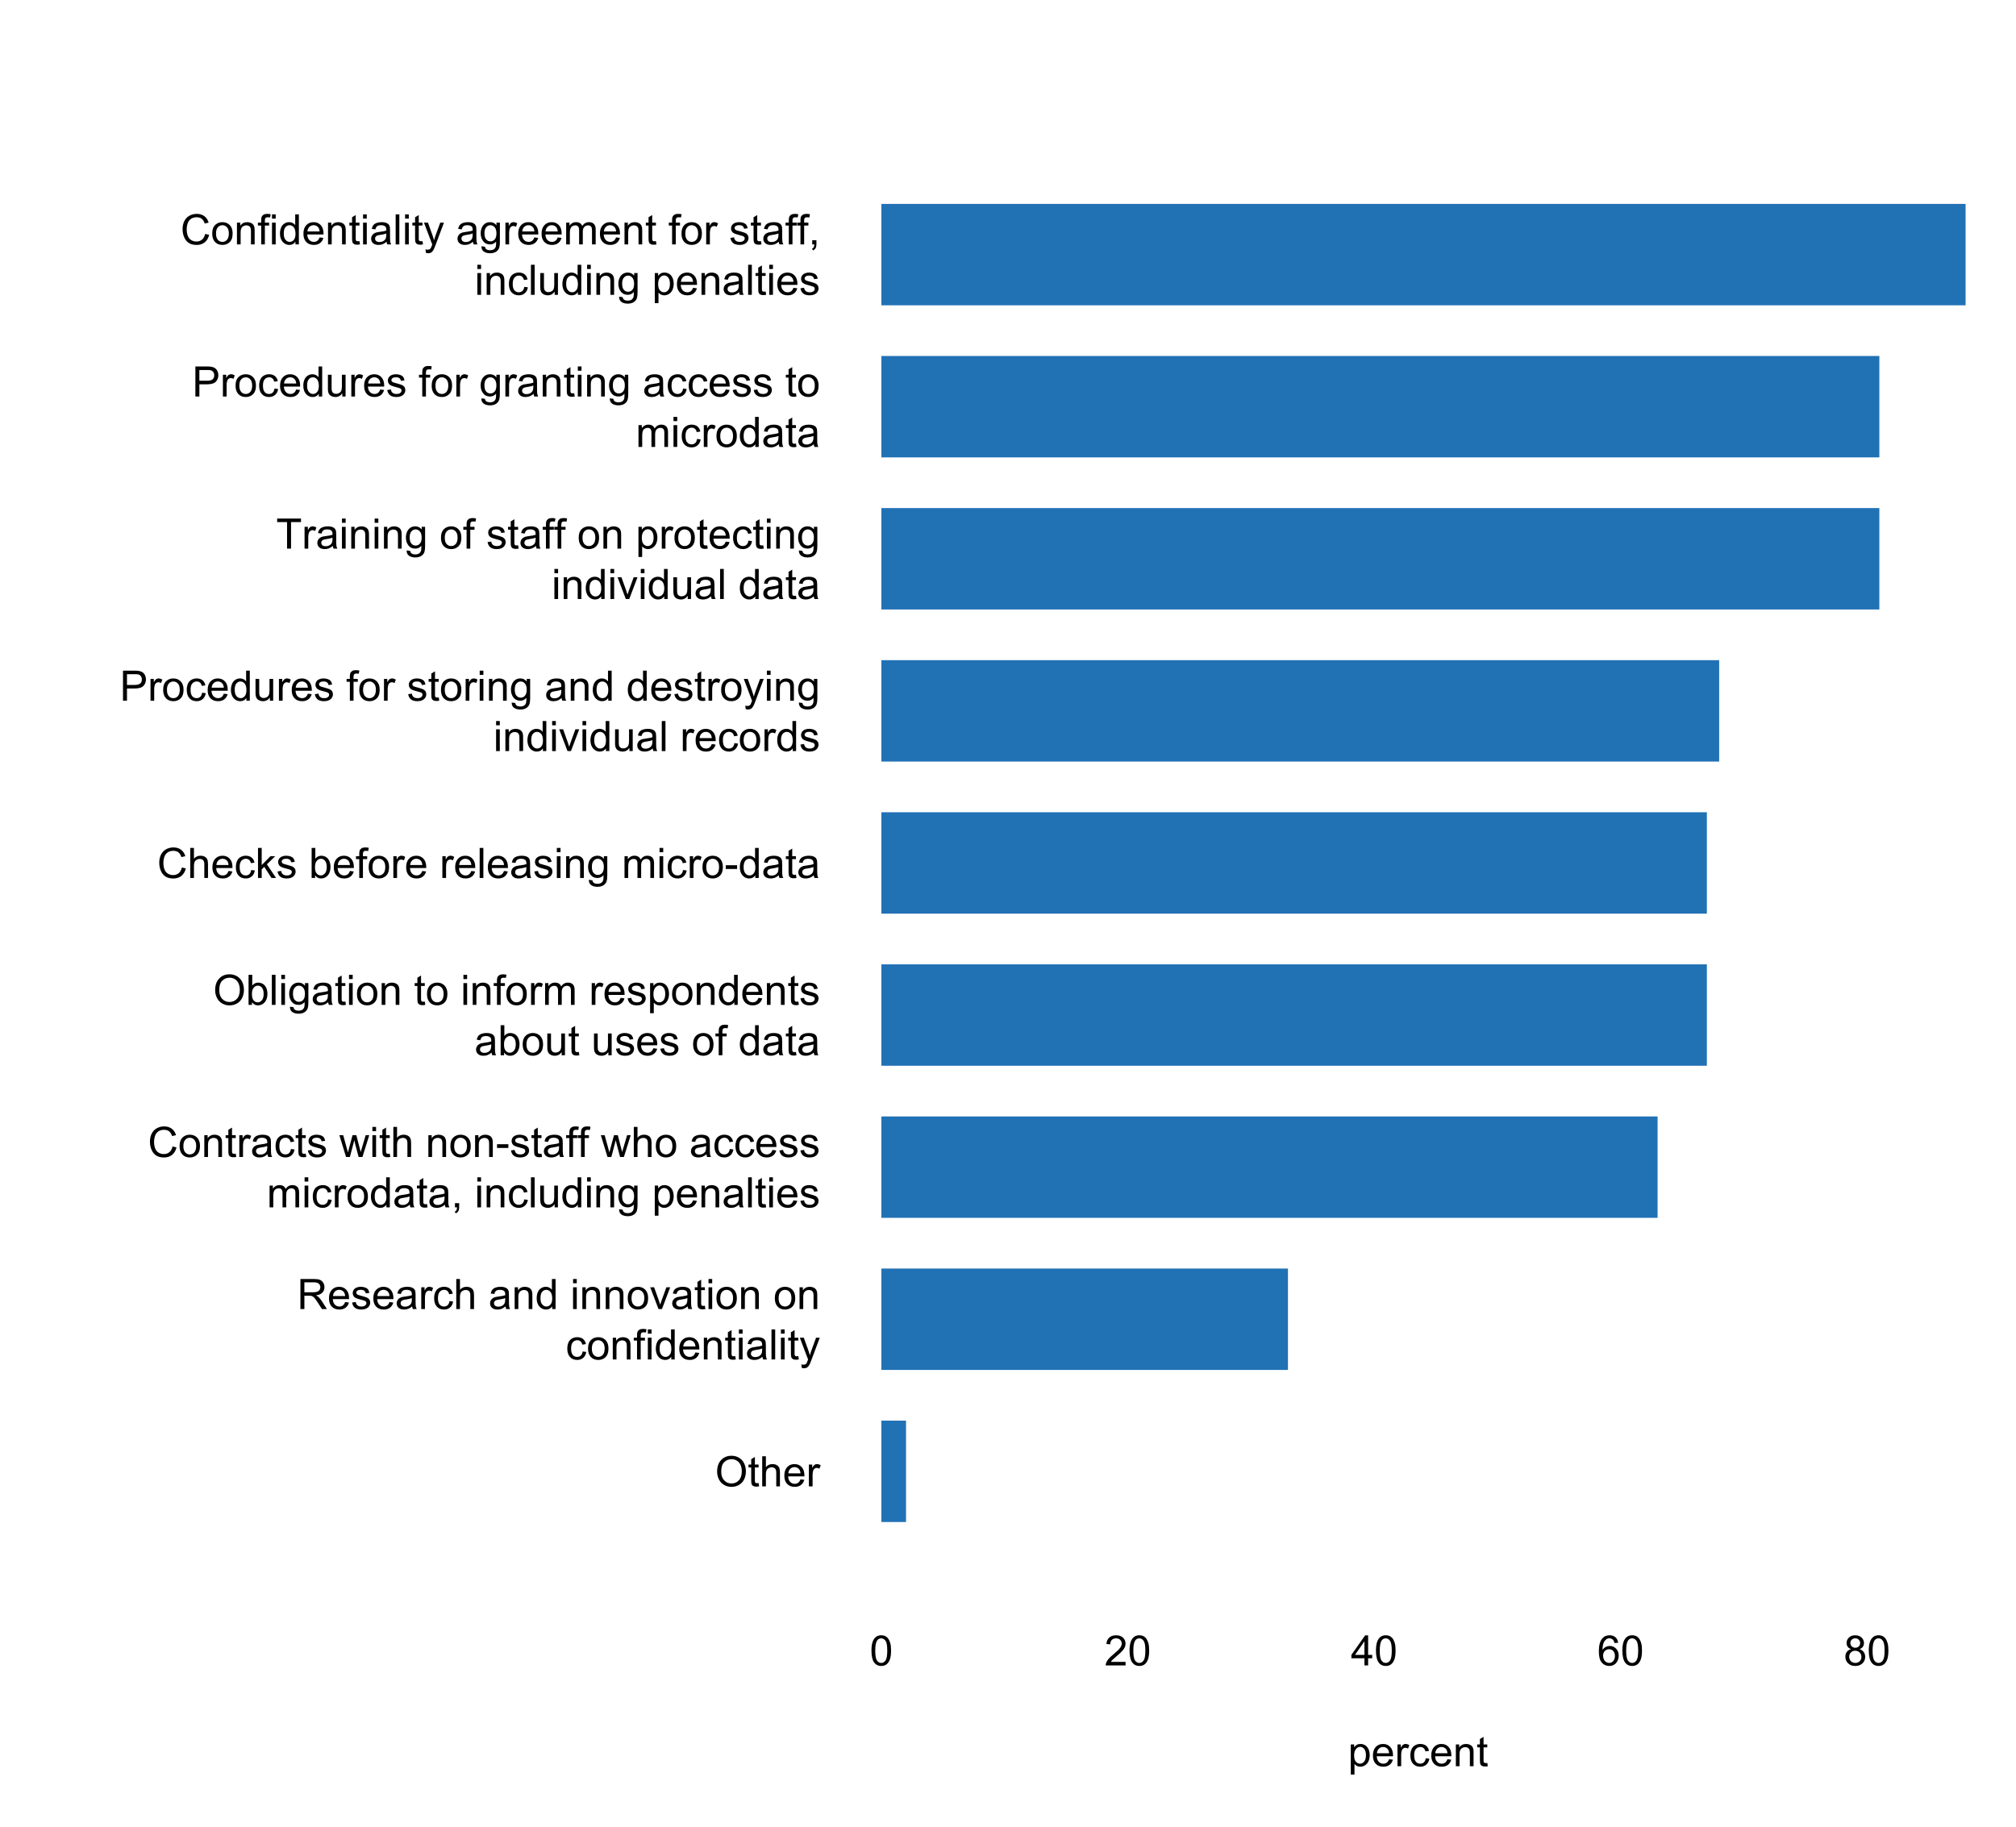 <?xml version="1.0" encoding="UTF-8"?>
<svg xmlns="http://www.w3.org/2000/svg" xmlns:xlink="http://www.w3.org/1999/xlink" width="576pt" height="522pt" viewBox="0 0 576 522" version="1.1">
<defs>
<g>
<symbol overflow="visible" id="glyph0-0">
<path style="stroke:none;" d="M 1.5 0 L 1.5 -7.5 L 7.5 -7.5 L 7.5 0 Z M 1.688 -0.188 L 7.312 -0.188 L 7.312 -7.312 L 1.688 -7.312 Z M 1.688 -0.188 "/>
</symbol>
<symbol overflow="visible" id="glyph0-1">
<path style="stroke:none;" d="M 0.578 -4.184 C 0.574 -5.605 0.957 -6.719 1.727 -7.531 C 2.488 -8.336 3.477 -8.742 4.695 -8.742 C 5.484 -8.742 6.199 -8.551 6.836 -8.172 C 7.473 -7.793 7.957 -7.266 8.293 -6.586 C 8.625 -5.906 8.793 -5.137 8.797 -4.281 C 8.793 -3.41 8.617 -2.633 8.27 -1.945 C 7.914 -1.258 7.418 -0.734 6.773 -0.383 C 6.125 -0.027 5.43 0.145 4.688 0.148 C 3.879 0.145 3.156 -0.047 2.52 -0.438 C 1.879 -0.824 1.395 -1.359 1.07 -2.039 C 0.738 -2.715 0.574 -3.43 0.578 -4.184 Z M 1.75 -4.164 C 1.746 -3.129 2.023 -2.312 2.586 -1.719 C 3.141 -1.121 3.84 -0.824 4.68 -0.828 C 5.535 -0.824 6.238 -1.125 6.793 -1.73 C 7.344 -2.328 7.621 -3.184 7.625 -4.289 C 7.621 -4.984 7.504 -5.594 7.27 -6.117 C 7.031 -6.641 6.684 -7.043 6.23 -7.332 C 5.77 -7.617 5.262 -7.762 4.699 -7.766 C 3.895 -7.762 3.199 -7.484 2.621 -6.934 C 2.035 -6.379 1.746 -5.457 1.75 -4.164 Z M 1.75 -4.164 "/>
</symbol>
<symbol overflow="visible" id="glyph0-2">
<path style="stroke:none;" d="M 3.094 -0.945 L 3.246 -0.012 C 2.949 0.051 2.684 0.082 2.449 0.082 C 2.066 0.082 1.77 0.023 1.559 -0.098 C 1.348 -0.219 1.199 -0.379 1.113 -0.578 C 1.027 -0.773 0.984 -1.188 0.984 -1.82 L 0.984 -5.402 L 0.211 -5.402 L 0.211 -6.223 L 0.984 -6.223 L 0.984 -7.766 L 2.031 -8.398 L 2.031 -6.223 L 3.094 -6.223 L 3.094 -5.402 L 2.031 -5.402 L 2.031 -1.766 C 2.027 -1.461 2.047 -1.27 2.086 -1.184 C 2.125 -1.098 2.184 -1.027 2.27 -0.977 C 2.352 -0.926 2.473 -0.902 2.633 -0.902 C 2.742 -0.902 2.898 -0.914 3.094 -0.945 Z M 3.094 -0.945 "/>
</symbol>
<symbol overflow="visible" id="glyph0-3">
<path style="stroke:none;" d="M 0.789 0 L 0.789 -8.59 L 1.844 -8.59 L 1.844 -5.508 C 2.336 -6.078 2.957 -6.363 3.711 -6.363 C 4.164 -6.363 4.566 -6.27 4.91 -6.09 C 5.25 -5.906 5.492 -5.656 5.641 -5.34 C 5.785 -5.016 5.859 -4.551 5.859 -3.945 L 5.859 0 L 4.805 0 L 4.805 -3.945 C 4.805 -4.469 4.688 -4.852 4.461 -5.094 C 4.227 -5.328 3.906 -5.449 3.492 -5.453 C 3.18 -5.449 2.883 -5.367 2.609 -5.211 C 2.328 -5.047 2.133 -4.828 2.02 -4.551 C 1.898 -4.273 1.84 -3.891 1.844 -3.406 L 1.844 0 Z M 0.789 0 "/>
</symbol>
<symbol overflow="visible" id="glyph0-4">
<path style="stroke:none;" d="M 5.051 -2.004 L 6.141 -1.867 C 5.969 -1.23 5.648 -0.738 5.184 -0.387 C 4.719 -0.035 4.125 0.141 3.406 0.141 C 2.492 0.141 1.77 -0.137 1.238 -0.699 C 0.699 -1.254 0.434 -2.043 0.438 -3.059 C 0.434 -4.105 0.703 -4.918 1.246 -5.496 C 1.781 -6.074 2.48 -6.363 3.344 -6.363 C 4.176 -6.363 4.855 -6.078 5.383 -5.512 C 5.91 -4.945 6.176 -4.148 6.176 -3.125 C 6.176 -3.059 6.172 -2.965 6.172 -2.844 L 1.531 -2.844 C 1.562 -2.156 1.758 -1.633 2.109 -1.27 C 2.457 -0.906 2.891 -0.727 3.41 -0.727 C 3.797 -0.727 4.125 -0.828 4.402 -1.031 C 4.672 -1.234 4.891 -1.559 5.051 -2.004 Z M 1.586 -3.711 L 5.062 -3.711 C 5.016 -4.227 4.883 -4.621 4.664 -4.887 C 4.328 -5.293 3.891 -5.496 3.359 -5.496 C 2.871 -5.496 2.465 -5.332 2.137 -5.008 C 1.805 -4.684 1.621 -4.25 1.586 -3.711 Z M 1.586 -3.711 "/>
</symbol>
<symbol overflow="visible" id="glyph0-5">
<path style="stroke:none;" d="M 0.781 0 L 0.781 -6.223 L 1.727 -6.223 L 1.727 -5.281 C 1.969 -5.719 2.191 -6.012 2.398 -6.152 C 2.602 -6.293 2.828 -6.363 3.078 -6.363 C 3.43 -6.363 3.793 -6.25 4.16 -6.023 L 3.797 -5.047 C 3.539 -5.195 3.281 -5.273 3.023 -5.273 C 2.793 -5.273 2.586 -5.203 2.402 -5.066 C 2.215 -4.926 2.082 -4.734 2.008 -4.488 C 1.891 -4.113 1.832 -3.703 1.836 -3.258 L 1.836 0 Z M 0.781 0 "/>
</symbol>
<symbol overflow="visible" id="glyph0-6">
<path style="stroke:none;" d="M 0.945 0 L 0.945 -8.59 L 4.75 -8.59 C 5.512 -8.59 6.094 -8.512 6.496 -8.355 C 6.891 -8.199 7.211 -7.926 7.453 -7.539 C 7.691 -7.145 7.809 -6.715 7.812 -6.246 C 7.809 -5.637 7.613 -5.121 7.219 -4.703 C 6.82 -4.285 6.211 -4.02 5.391 -3.906 C 5.691 -3.762 5.918 -3.621 6.078 -3.48 C 6.406 -3.176 6.723 -2.793 7.02 -2.336 L 8.516 0 L 7.086 0 L 5.945 -1.789 C 5.613 -2.301 5.34 -2.695 5.125 -2.973 C 4.91 -3.242 4.719 -3.434 4.551 -3.547 C 4.379 -3.652 4.207 -3.73 4.031 -3.773 C 3.898 -3.797 3.688 -3.809 3.398 -3.812 L 2.078 -3.812 L 2.078 0 Z M 2.078 -4.797 L 4.523 -4.797 C 5.043 -4.793 5.449 -4.848 5.742 -4.957 C 6.031 -5.066 6.254 -5.238 6.41 -5.473 C 6.562 -5.707 6.637 -5.965 6.641 -6.246 C 6.637 -6.652 6.488 -6.984 6.195 -7.246 C 5.898 -7.508 5.434 -7.641 4.797 -7.641 L 2.078 -7.641 Z M 2.078 -4.797 "/>
</symbol>
<symbol overflow="visible" id="glyph0-7">
<path style="stroke:none;" d="M 0.367 -1.859 L 1.414 -2.023 C 1.469 -1.602 1.633 -1.281 1.902 -1.059 C 2.168 -0.836 2.543 -0.727 3.023 -0.727 C 3.508 -0.727 3.867 -0.824 4.102 -1.023 C 4.336 -1.219 4.453 -1.449 4.453 -1.719 C 4.453 -1.953 4.348 -2.141 4.141 -2.281 C 3.996 -2.371 3.637 -2.492 3.062 -2.637 C 2.289 -2.832 1.754 -3 1.457 -3.145 C 1.156 -3.285 0.93 -3.48 0.777 -3.734 C 0.621 -3.984 0.543 -4.266 0.547 -4.57 C 0.543 -4.844 0.605 -5.098 0.734 -5.34 C 0.859 -5.574 1.035 -5.773 1.254 -5.93 C 1.418 -6.047 1.641 -6.148 1.926 -6.234 C 2.207 -6.32 2.512 -6.363 2.836 -6.363 C 3.324 -6.363 3.75 -6.293 4.121 -6.152 C 4.488 -6.012 4.762 -5.82 4.938 -5.578 C 5.113 -5.336 5.234 -5.016 5.305 -4.617 L 4.273 -4.477 C 4.223 -4.797 4.086 -5.047 3.863 -5.227 C 3.637 -5.406 3.32 -5.496 2.914 -5.496 C 2.426 -5.496 2.082 -5.414 1.875 -5.254 C 1.664 -5.094 1.559 -4.906 1.562 -4.695 C 1.559 -4.555 1.602 -4.434 1.695 -4.324 C 1.773 -4.211 1.91 -4.117 2.098 -4.043 C 2.203 -4.004 2.512 -3.914 3.031 -3.773 C 3.773 -3.574 4.293 -3.41 4.59 -3.285 C 4.879 -3.156 5.113 -2.973 5.285 -2.73 C 5.453 -2.488 5.535 -2.188 5.539 -1.828 C 5.535 -1.477 5.434 -1.145 5.23 -0.832 C 5.023 -0.52 4.727 -0.277 4.34 -0.113 C 3.953 0.059 3.516 0.141 3.031 0.141 C 2.219 0.141 1.602 -0.027 1.18 -0.363 C 0.754 -0.699 0.484 -1.195 0.367 -1.859 Z M 0.367 -1.859 "/>
</symbol>
<symbol overflow="visible" id="glyph0-8">
<path style="stroke:none;" d="M 4.852 -0.766 C 4.461 -0.434 4.082 -0.199 3.723 -0.062 C 3.355 0.074 2.969 0.141 2.562 0.141 C 1.875 0.141 1.352 -0.023 0.984 -0.359 C 0.617 -0.688 0.434 -1.117 0.434 -1.641 C 0.434 -1.945 0.5 -2.223 0.641 -2.473 C 0.777 -2.723 0.961 -2.926 1.188 -3.082 C 1.41 -3.234 1.664 -3.348 1.945 -3.43 C 2.152 -3.477 2.465 -3.531 2.883 -3.586 C 3.734 -3.688 4.359 -3.809 4.766 -3.949 C 4.766 -4.09 4.77 -4.18 4.77 -4.227 C 4.77 -4.648 4.668 -4.953 4.469 -5.133 C 4.199 -5.371 3.801 -5.488 3.27 -5.492 C 2.77 -5.488 2.402 -5.402 2.168 -5.23 C 1.934 -5.055 1.758 -4.746 1.648 -4.305 L 0.617 -4.445 C 0.707 -4.887 0.863 -5.242 1.078 -5.516 C 1.289 -5.781 1.598 -5.992 2.008 -6.141 C 2.41 -6.289 2.883 -6.363 3.422 -6.363 C 3.953 -6.363 4.383 -6.301 4.715 -6.176 C 5.047 -6.051 5.293 -5.891 5.449 -5.703 C 5.605 -5.512 5.715 -5.273 5.777 -4.984 C 5.809 -4.805 5.824 -4.48 5.828 -4.016 L 5.828 -2.609 C 5.824 -1.625 5.848 -1.004 5.895 -0.746 C 5.941 -0.484 6.031 -0.238 6.164 0 L 5.062 0 C 4.953 -0.219 4.883 -0.473 4.852 -0.766 Z M 4.766 -3.125 C 4.375 -2.965 3.801 -2.832 3.039 -2.727 C 2.605 -2.66 2.301 -2.59 2.121 -2.516 C 1.941 -2.434 1.801 -2.32 1.703 -2.172 C 1.605 -2.02 1.559 -1.852 1.559 -1.672 C 1.559 -1.387 1.664 -1.152 1.875 -0.969 C 2.086 -0.777 2.398 -0.684 2.812 -0.688 C 3.219 -0.684 3.578 -0.773 3.895 -0.953 C 4.211 -1.129 4.445 -1.371 4.594 -1.68 C 4.707 -1.918 4.762 -2.27 4.766 -2.734 Z M 4.766 -3.125 "/>
</symbol>
<symbol overflow="visible" id="glyph0-9">
<path style="stroke:none;" d="M 4.852 -2.281 L 5.891 -2.145 C 5.773 -1.426 5.484 -0.863 5.02 -0.465 C 4.551 -0.059 3.977 0.141 3.297 0.141 C 2.445 0.141 1.762 -0.137 1.246 -0.695 C 0.727 -1.25 0.469 -2.047 0.469 -3.086 C 0.469 -3.754 0.578 -4.344 0.801 -4.852 C 1.023 -5.355 1.363 -5.73 1.816 -5.984 C 2.27 -6.234 2.766 -6.363 3.305 -6.363 C 3.98 -6.363 4.531 -6.191 4.965 -5.848 C 5.391 -5.504 5.668 -5.02 5.789 -4.395 L 4.766 -4.234 C 4.664 -4.652 4.492 -4.969 4.246 -5.18 C 3.996 -5.391 3.695 -5.496 3.344 -5.496 C 2.809 -5.496 2.379 -5.305 2.051 -4.922 C 1.719 -4.539 1.551 -3.938 1.555 -3.117 C 1.551 -2.281 1.711 -1.672 2.035 -1.293 C 2.352 -0.914 2.77 -0.727 3.289 -0.727 C 3.695 -0.727 4.043 -0.852 4.324 -1.105 C 4.602 -1.359 4.777 -1.75 4.852 -2.281 Z M 4.852 -2.281 "/>
</symbol>
<symbol overflow="visible" id="glyph0-10">
<path style="stroke:none;" d=""/>
</symbol>
<symbol overflow="visible" id="glyph0-11">
<path style="stroke:none;" d="M 0.789 0 L 0.789 -6.223 L 1.742 -6.223 L 1.742 -5.336 C 2.195 -6.02 2.855 -6.363 3.719 -6.363 C 4.09 -6.363 4.434 -6.293 4.754 -6.16 C 5.066 -6.023 5.305 -5.848 5.461 -5.633 C 5.617 -5.41 5.727 -5.152 5.789 -4.852 C 5.828 -4.656 5.848 -4.312 5.848 -3.828 L 5.848 0 L 4.793 0 L 4.793 -3.785 C 4.793 -4.215 4.75 -4.535 4.668 -4.75 C 4.586 -4.961 4.441 -5.129 4.234 -5.258 C 4.023 -5.383 3.777 -5.449 3.5 -5.449 C 3.047 -5.449 2.66 -5.305 2.332 -5.02 C 2.004 -4.734 1.84 -4.195 1.844 -3.398 L 1.844 0 Z M 0.789 0 "/>
</symbol>
<symbol overflow="visible" id="glyph0-12">
<path style="stroke:none;" d="M 4.828 0 L 4.828 -0.785 C 4.43 -0.168 3.848 0.141 3.086 0.141 C 2.59 0.141 2.133 0.004 1.719 -0.27 C 1.297 -0.543 0.977 -0.922 0.75 -1.414 C 0.523 -1.898 0.41 -2.465 0.41 -3.105 C 0.41 -3.727 0.512 -4.289 0.719 -4.797 C 0.926 -5.301 1.238 -5.688 1.652 -5.957 C 2.066 -6.227 2.527 -6.363 3.039 -6.363 C 3.41 -6.363 3.746 -6.281 4.043 -6.125 C 4.336 -5.965 4.574 -5.762 4.758 -5.508 L 4.758 -8.59 L 5.805 -8.59 L 5.805 0 Z M 1.492 -3.105 C 1.488 -2.309 1.656 -1.711 1.996 -1.316 C 2.328 -0.922 2.727 -0.727 3.188 -0.727 C 3.648 -0.727 4.039 -0.914 4.359 -1.293 C 4.68 -1.668 4.84 -2.242 4.844 -3.016 C 4.84 -3.867 4.676 -4.492 4.352 -4.895 C 4.02 -5.289 3.617 -5.488 3.141 -5.492 C 2.672 -5.488 2.277 -5.297 1.965 -4.918 C 1.645 -4.531 1.488 -3.93 1.492 -3.105 Z M 1.492 -3.105 "/>
</symbol>
<symbol overflow="visible" id="glyph0-13">
<path style="stroke:none;" d="M 0.797 -7.375 L 0.797 -8.59 L 1.852 -8.59 L 1.852 -7.375 Z M 0.797 0 L 0.797 -6.223 L 1.852 -6.223 L 1.852 0 Z M 0.797 0 "/>
</symbol>
<symbol overflow="visible" id="glyph0-14">
<path style="stroke:none;" d="M 0.398 -3.109 C 0.398 -4.262 0.719 -5.117 1.359 -5.672 C 1.895 -6.133 2.547 -6.363 3.316 -6.363 C 4.172 -6.363 4.871 -6.082 5.414 -5.52 C 5.953 -4.957 6.223 -4.184 6.227 -3.199 C 6.223 -2.398 6.102 -1.766 5.867 -1.309 C 5.625 -0.848 5.277 -0.492 4.82 -0.238 C 4.359 0.016 3.859 0.141 3.316 0.141 C 2.441 0.141 1.734 -0.137 1.203 -0.695 C 0.664 -1.254 0.398 -2.059 0.398 -3.109 Z M 1.484 -3.109 C 1.48 -2.309 1.656 -1.711 2.004 -1.32 C 2.348 -0.922 2.785 -0.727 3.316 -0.727 C 3.84 -0.727 4.273 -0.926 4.621 -1.324 C 4.969 -1.723 5.145 -2.328 5.145 -3.148 C 5.145 -3.914 4.969 -4.496 4.617 -4.895 C 4.266 -5.289 3.832 -5.488 3.316 -5.492 C 2.785 -5.488 2.348 -5.293 2.004 -4.898 C 1.656 -4.5 1.48 -3.902 1.484 -3.109 Z M 1.484 -3.109 "/>
</symbol>
<symbol overflow="visible" id="glyph0-15">
<path style="stroke:none;" d="M 2.52 0 L 0.152 -6.223 L 1.266 -6.223 L 2.602 -2.496 C 2.746 -2.09 2.879 -1.672 3 -1.242 C 3.094 -1.57 3.223 -1.965 3.391 -2.426 L 4.773 -6.223 L 5.859 -6.223 L 3.504 0 Z M 2.52 0 "/>
</symbol>
<symbol overflow="visible" id="glyph0-16">
<path style="stroke:none;" d="M 1.043 0 L 1.043 -5.402 L 0.109 -5.402 L 0.109 -6.223 L 1.043 -6.223 L 1.043 -6.883 C 1.043 -7.301 1.078 -7.613 1.156 -7.816 C 1.25 -8.09 1.43 -8.309 1.688 -8.48 C 1.945 -8.645 2.305 -8.73 2.766 -8.734 C 3.062 -8.73 3.391 -8.695 3.75 -8.633 L 3.594 -7.711 C 3.371 -7.75 3.164 -7.77 2.969 -7.77 C 2.648 -7.77 2.422 -7.699 2.293 -7.562 C 2.156 -7.426 2.09 -7.172 2.094 -6.797 L 2.094 -6.223 L 3.305 -6.223 L 3.305 -5.402 L 2.094 -5.402 L 2.094 0 Z M 1.043 0 "/>
</symbol>
<symbol overflow="visible" id="glyph0-17">
<path style="stroke:none;" d="M 0.766 0 L 0.766 -8.59 L 1.82 -8.59 L 1.82 0 Z M 0.766 0 "/>
</symbol>
<symbol overflow="visible" id="glyph0-18">
<path style="stroke:none;" d="M 0.742 2.398 L 0.625 1.406 C 0.855 1.469 1.059 1.5 1.23 1.5 C 1.465 1.5 1.652 1.461 1.793 1.383 C 1.934 1.305 2.047 1.195 2.141 1.055 C 2.203 0.949 2.312 0.688 2.461 0.27 C 2.48 0.207 2.512 0.121 2.555 0.012 L 0.195 -6.223 L 1.328 -6.223 L 2.625 -2.617 C 2.789 -2.16 2.938 -1.68 3.078 -1.18 C 3.195 -1.66 3.34 -2.133 3.508 -2.594 L 4.84 -6.223 L 5.895 -6.223 L 3.527 0.105 C 3.273 0.789 3.074 1.258 2.938 1.516 C 2.746 1.863 2.531 2.117 2.293 2.281 C 2.047 2.438 1.758 2.52 1.422 2.523 C 1.215 2.52 0.988 2.477 0.742 2.398 Z M 0.742 2.398 "/>
</symbol>
<symbol overflow="visible" id="glyph0-19">
<path style="stroke:none;" d="M 7.055 -3.012 L 8.191 -2.727 C 7.953 -1.789 7.523 -1.078 6.906 -0.586 C 6.285 -0.098 5.527 0.145 4.633 0.148 C 3.707 0.145 2.953 -0.039 2.375 -0.418 C 1.793 -0.793 1.352 -1.34 1.051 -2.055 C 0.746 -2.77 0.598 -3.539 0.598 -4.359 C 0.598 -5.254 0.766 -6.031 1.109 -6.699 C 1.449 -7.363 1.938 -7.871 2.57 -8.215 C 3.199 -8.559 3.895 -8.73 4.652 -8.734 C 5.512 -8.73 6.234 -8.512 6.82 -8.078 C 7.406 -7.637 7.812 -7.023 8.047 -6.234 L 6.926 -5.969 C 6.723 -6.59 6.434 -7.047 6.059 -7.336 C 5.68 -7.621 5.203 -7.762 4.629 -7.766 C 3.969 -7.762 3.414 -7.605 2.973 -7.289 C 2.527 -6.969 2.219 -6.543 2.039 -6.012 C 1.859 -5.48 1.77 -4.93 1.77 -4.367 C 1.77 -3.633 1.875 -2.996 2.086 -2.449 C 2.297 -1.902 2.629 -1.496 3.082 -1.23 C 3.531 -0.961 4.016 -0.824 4.539 -0.828 C 5.176 -0.824 5.715 -1.008 6.156 -1.379 C 6.598 -1.742 6.898 -2.289 7.055 -3.012 Z M 7.055 -3.012 "/>
</symbol>
<symbol overflow="visible" id="glyph0-20">
<path style="stroke:none;" d="M 1.938 0 L 0.035 -6.223 L 1.125 -6.223 L 2.117 -2.633 L 2.484 -1.297 C 2.5 -1.359 2.605 -1.789 2.805 -2.578 L 3.797 -6.223 L 4.883 -6.223 L 5.812 -2.613 L 6.125 -1.422 L 6.48 -2.625 L 7.547 -6.223 L 8.57 -6.223 L 6.625 0 L 5.531 0 L 4.539 -3.727 L 4.301 -4.789 L 3.039 0 Z M 1.938 0 "/>
</symbol>
<symbol overflow="visible" id="glyph0-21">
<path style="stroke:none;" d="M 0.383 -2.578 L 0.383 -3.641 L 3.621 -3.641 L 3.621 -2.578 Z M 0.383 -2.578 "/>
</symbol>
<symbol overflow="visible" id="glyph0-22">
<path style="stroke:none;" d="M 0.789 0 L 0.789 -6.223 L 1.734 -6.223 L 1.734 -5.352 C 1.93 -5.648 2.188 -5.895 2.512 -6.082 C 2.836 -6.27 3.207 -6.363 3.621 -6.363 C 4.082 -6.363 4.457 -6.266 4.754 -6.074 C 5.043 -5.883 5.254 -5.617 5.379 -5.273 C 5.871 -6 6.512 -6.363 7.301 -6.363 C 7.918 -6.363 8.391 -6.191 8.723 -5.848 C 9.055 -5.504 9.223 -4.977 9.223 -4.273 L 9.223 0 L 8.172 0 L 8.172 -3.922 C 8.168 -4.34 8.133 -4.645 8.07 -4.832 C 8 -5.016 7.879 -5.164 7.699 -5.277 C 7.52 -5.391 7.309 -5.449 7.066 -5.449 C 6.629 -5.449 6.266 -5.301 5.977 -5.012 C 5.688 -4.719 5.543 -4.254 5.543 -3.617 L 5.543 0 L 4.488 0 L 4.488 -4.043 C 4.488 -4.512 4.402 -4.863 4.23 -5.098 C 4.059 -5.332 3.777 -5.449 3.387 -5.449 C 3.09 -5.449 2.812 -5.371 2.562 -5.215 C 2.309 -5.059 2.129 -4.828 2.016 -4.527 C 1.898 -4.227 1.84 -3.793 1.844 -3.227 L 1.844 0 Z M 0.789 0 "/>
</symbol>
<symbol overflow="visible" id="glyph0-23">
<path style="stroke:none;" d="M 1.066 0 L 1.066 -1.203 L 2.266 -1.203 L 2.266 0 C 2.262 0.441 2.184 0.797 2.031 1.07 C 1.871 1.34 1.625 1.551 1.289 1.699 L 0.996 1.25 C 1.215 1.148 1.379 1.004 1.488 0.816 C 1.594 0.621 1.652 0.352 1.664 0 Z M 1.066 0 "/>
</symbol>
<symbol overflow="visible" id="glyph0-24">
<path style="stroke:none;" d="M 4.867 0 L 4.867 -0.914 C 4.379 -0.211 3.723 0.141 2.895 0.141 C 2.527 0.141 2.184 0.07 1.867 -0.07 C 1.547 -0.211 1.309 -0.387 1.156 -0.602 C 1 -0.812 0.895 -1.074 0.832 -1.383 C 0.785 -1.59 0.762 -1.918 0.766 -2.367 L 0.766 -6.223 L 1.82 -6.223 L 1.82 -2.773 C 1.816 -2.219 1.84 -1.848 1.887 -1.656 C 1.949 -1.379 2.09 -1.16 2.309 -1.004 C 2.523 -0.84 2.789 -0.762 3.105 -0.766 C 3.418 -0.762 3.715 -0.844 3.996 -1.008 C 4.273 -1.172 4.469 -1.391 4.586 -1.672 C 4.699 -1.949 4.758 -2.355 4.758 -2.891 L 4.758 -6.223 L 5.812 -6.223 L 5.812 0 Z M 4.867 0 "/>
</symbol>
<symbol overflow="visible" id="glyph0-25">
<path style="stroke:none;" d="M 0.598 0.516 L 1.625 0.668 C 1.664 0.98 1.785 1.211 1.98 1.359 C 2.242 1.555 2.598 1.652 3.055 1.652 C 3.539 1.652 3.918 1.555 4.184 1.359 C 4.449 1.164 4.629 0.891 4.723 0.539 C 4.777 0.324 4.801 -0.125 4.797 -0.812 C 4.336 -0.27 3.762 0 3.078 0 C 2.219 0 1.559 -0.309 1.09 -0.926 C 0.621 -1.543 0.387 -2.281 0.387 -3.148 C 0.387 -3.738 0.492 -4.285 0.707 -4.789 C 0.922 -5.289 1.234 -5.68 1.645 -5.953 C 2.051 -6.227 2.531 -6.363 3.082 -6.363 C 3.816 -6.363 4.422 -6.066 4.898 -5.473 L 4.898 -6.223 L 5.871 -6.223 L 5.871 -0.844 C 5.871 0.125 5.77 0.809 5.574 1.215 C 5.375 1.613 5.062 1.934 4.637 2.172 C 4.207 2.402 3.684 2.52 3.059 2.523 C 2.316 2.52 1.715 2.352 1.258 2.023 C 0.801 1.688 0.582 1.188 0.598 0.516 Z M 1.469 -3.223 C 1.465 -2.406 1.629 -1.809 1.957 -1.438 C 2.281 -1.059 2.688 -0.871 3.176 -0.875 C 3.66 -0.871 4.066 -1.059 4.395 -1.434 C 4.723 -1.805 4.887 -2.391 4.887 -3.188 C 4.887 -3.945 4.715 -4.52 4.379 -4.91 C 4.039 -5.297 3.633 -5.488 3.156 -5.492 C 2.684 -5.488 2.285 -5.297 1.961 -4.918 C 1.629 -4.535 1.465 -3.973 1.469 -3.223 Z M 1.469 -3.223 "/>
</symbol>
<symbol overflow="visible" id="glyph0-26">
<path style="stroke:none;" d="M 0.789 2.383 L 0.789 -6.223 L 1.75 -6.223 L 1.75 -5.414 C 1.977 -5.73 2.234 -5.965 2.52 -6.125 C 2.801 -6.281 3.145 -6.363 3.555 -6.363 C 4.082 -6.363 4.551 -6.227 4.961 -5.953 C 5.363 -5.68 5.672 -5.293 5.883 -4.793 C 6.09 -4.293 6.191 -3.746 6.195 -3.156 C 6.191 -2.52 6.078 -1.945 5.852 -1.438 C 5.621 -0.922 5.289 -0.531 4.855 -0.266 C 4.418 0.008 3.961 0.141 3.48 0.141 C 3.129 0.141 2.812 0.066 2.535 -0.082 C 2.254 -0.23 2.023 -0.418 1.844 -0.645 L 1.844 2.383 Z M 1.746 -3.078 C 1.746 -2.273 1.906 -1.684 2.23 -1.301 C 2.555 -0.918 2.949 -0.727 3.41 -0.727 C 3.879 -0.727 4.277 -0.922 4.613 -1.32 C 4.945 -1.711 5.113 -2.328 5.117 -3.164 C 5.113 -3.953 4.949 -4.547 4.625 -4.945 C 4.297 -5.34 3.91 -5.535 3.457 -5.539 C 3.004 -5.535 2.605 -5.324 2.262 -4.906 C 1.918 -4.484 1.746 -3.875 1.746 -3.078 Z M 1.746 -3.078 "/>
</symbol>
<symbol overflow="visible" id="glyph0-27">
<path style="stroke:none;" d="M 1.766 0 L 0.785 0 L 0.785 -8.59 L 1.84 -8.59 L 1.84 -5.523 C 2.285 -6.082 2.852 -6.363 3.547 -6.363 C 3.922 -6.363 4.285 -6.285 4.629 -6.129 C 4.973 -5.973 5.254 -5.754 5.473 -5.48 C 5.691 -5.199 5.863 -4.863 5.992 -4.469 C 6.113 -4.074 6.176 -3.652 6.18 -3.203 C 6.176 -2.137 5.914 -1.312 5.391 -0.73 C 4.863 -0.148 4.23 0.141 3.492 0.141 C 2.758 0.141 2.18 -0.164 1.766 -0.781 Z M 1.75 -3.156 C 1.746 -2.41 1.848 -1.871 2.055 -1.539 C 2.387 -0.996 2.836 -0.727 3.406 -0.727 C 3.859 -0.727 4.258 -0.926 4.598 -1.328 C 4.93 -1.727 5.098 -2.324 5.102 -3.117 C 5.098 -3.93 4.938 -4.527 4.617 -4.914 C 4.297 -5.301 3.906 -5.496 3.453 -5.496 C 2.984 -5.496 2.586 -5.293 2.254 -4.895 C 1.914 -4.492 1.746 -3.914 1.75 -3.156 Z M 1.75 -3.156 "/>
</symbol>
<symbol overflow="visible" id="glyph0-28">
<path style="stroke:none;" d="M 0.797 0 L 0.797 -8.59 L 1.852 -8.59 L 1.852 -3.691 L 4.348 -6.223 L 5.711 -6.223 L 3.336 -3.914 L 5.953 0 L 4.652 0 L 2.594 -3.18 L 1.852 -2.469 L 1.852 0 Z M 0.797 0 "/>
</symbol>
<symbol overflow="visible" id="glyph0-29">
<path style="stroke:none;" d="M 0.926 0 L 0.926 -8.59 L 4.164 -8.59 C 4.734 -8.59 5.172 -8.562 5.473 -8.508 C 5.895 -8.438 6.246 -8.301 6.531 -8.105 C 6.816 -7.906 7.047 -7.633 7.223 -7.277 C 7.395 -6.918 7.48 -6.527 7.484 -6.105 C 7.48 -5.371 7.25 -4.75 6.785 -4.25 C 6.316 -3.742 5.477 -3.492 4.266 -3.492 L 2.062 -3.492 L 2.062 0 Z M 2.062 -4.508 L 4.281 -4.508 C 5.012 -4.504 5.535 -4.641 5.848 -4.918 C 6.156 -5.188 6.309 -5.574 6.312 -6.07 C 6.309 -6.43 6.219 -6.734 6.039 -6.992 C 5.855 -7.242 5.617 -7.414 5.32 -7.5 C 5.125 -7.551 4.77 -7.574 4.258 -7.578 L 2.062 -7.578 Z M 2.062 -4.508 "/>
</symbol>
<symbol overflow="visible" id="glyph0-30">
<path style="stroke:none;" d="M 3.109 0 L 3.109 -7.578 L 0.281 -7.578 L 0.281 -8.59 L 7.09 -8.59 L 7.09 -7.578 L 4.25 -7.578 L 4.25 0 Z M 3.109 0 "/>
</symbol>
<symbol overflow="visible" id="glyph0-31">
<path style="stroke:none;" d="M 0.5 -4.234 C 0.496 -5.246 0.602 -6.062 0.812 -6.688 C 1.02 -7.305 1.328 -7.785 1.742 -8.121 C 2.148 -8.457 2.668 -8.625 3.297 -8.625 C 3.758 -8.625 4.164 -8.531 4.512 -8.348 C 4.855 -8.16 5.141 -7.891 5.371 -7.543 C 5.594 -7.191 5.773 -6.766 5.906 -6.266 C 6.035 -5.762 6.098 -5.086 6.102 -4.234 C 6.098 -3.227 5.996 -2.414 5.789 -1.797 C 5.578 -1.176 5.266 -0.695 4.859 -0.359 C 4.445 -0.02 3.926 0.145 3.297 0.148 C 2.465 0.145 1.816 -0.148 1.348 -0.742 C 0.781 -1.457 0.496 -2.621 0.5 -4.234 Z M 1.582 -4.234 C 1.582 -2.824 1.746 -1.887 2.074 -1.418 C 2.402 -0.949 2.809 -0.715 3.297 -0.719 C 3.777 -0.715 4.184 -0.949 4.52 -1.422 C 4.848 -1.887 5.016 -2.824 5.016 -4.234 C 5.016 -5.648 4.848 -6.59 4.52 -7.055 C 4.184 -7.516 3.773 -7.746 3.289 -7.75 C 2.801 -7.746 2.414 -7.543 2.125 -7.137 C 1.762 -6.613 1.582 -5.645 1.582 -4.234 Z M 1.582 -4.234 "/>
</symbol>
<symbol overflow="visible" id="glyph0-32">
<path style="stroke:none;" d="M 6.039 -1.016 L 6.039 0 L 0.363 0 C 0.355 -0.254 0.395 -0.496 0.484 -0.734 C 0.629 -1.117 0.859 -1.5 1.18 -1.875 C 1.492 -2.25 1.953 -2.684 2.562 -3.176 C 3.492 -3.941 4.125 -4.547 4.453 -4.992 C 4.781 -5.438 4.945 -5.859 4.945 -6.266 C 4.945 -6.68 4.793 -7.031 4.496 -7.32 C 4.191 -7.602 3.805 -7.746 3.328 -7.75 C 2.82 -7.746 2.414 -7.594 2.109 -7.293 C 1.805 -6.984 1.648 -6.562 1.648 -6.031 L 0.562 -6.141 C 0.633 -6.945 0.91 -7.559 1.398 -7.988 C 1.879 -8.41 2.531 -8.625 3.352 -8.625 C 4.172 -8.625 4.824 -8.395 5.309 -7.938 C 5.789 -7.48 6.027 -6.914 6.031 -6.242 C 6.027 -5.895 5.957 -5.559 5.82 -5.227 C 5.676 -4.891 5.441 -4.539 5.117 -4.176 C 4.789 -3.805 4.25 -3.301 3.492 -2.664 C 2.859 -2.129 2.453 -1.77 2.273 -1.582 C 2.094 -1.395 1.945 -1.203 1.828 -1.016 Z M 6.039 -1.016 "/>
</symbol>
<symbol overflow="visible" id="glyph0-33">
<path style="stroke:none;" d="M 3.879 0 L 3.879 -2.055 L 0.152 -2.055 L 0.152 -3.023 L 4.07 -8.59 L 4.934 -8.59 L 4.934 -3.023 L 6.094 -3.023 L 6.094 -2.055 L 4.934 -2.055 L 4.934 0 Z M 3.879 -3.023 L 3.879 -6.898 L 1.188 -3.023 Z M 3.879 -3.023 "/>
</symbol>
<symbol overflow="visible" id="glyph0-34">
<path style="stroke:none;" d="M 5.969 -6.484 L 4.922 -6.406 C 4.828 -6.812 4.695 -7.113 4.523 -7.305 C 4.234 -7.605 3.883 -7.758 3.469 -7.758 C 3.133 -7.758 2.836 -7.664 2.586 -7.477 C 2.25 -7.234 1.988 -6.879 1.797 -6.414 C 1.605 -5.949 1.508 -5.289 1.5 -4.43 C 1.754 -4.812 2.062 -5.098 2.434 -5.289 C 2.797 -5.473 3.184 -5.566 3.586 -5.57 C 4.289 -5.566 4.887 -5.309 5.383 -4.793 C 5.875 -4.277 6.121 -3.609 6.125 -2.789 C 6.121 -2.25 6.004 -1.746 5.773 -1.285 C 5.539 -0.82 5.223 -0.469 4.816 -0.223 C 4.41 0.023 3.949 0.145 3.434 0.148 C 2.555 0.145 1.836 -0.176 1.285 -0.82 C 0.727 -1.469 0.449 -2.535 0.453 -4.02 C 0.449 -5.676 0.758 -6.883 1.371 -7.641 C 1.902 -8.297 2.621 -8.625 3.531 -8.625 C 4.207 -8.625 4.762 -8.434 5.195 -8.055 C 5.625 -7.676 5.883 -7.152 5.969 -6.484 Z M 1.664 -2.781 C 1.664 -2.418 1.738 -2.07 1.895 -1.738 C 2.043 -1.406 2.262 -1.152 2.543 -0.98 C 2.82 -0.801 3.109 -0.715 3.414 -0.719 C 3.859 -0.715 4.242 -0.895 4.566 -1.258 C 4.883 -1.613 5.043 -2.102 5.047 -2.727 C 5.043 -3.316 4.887 -3.785 4.57 -4.129 C 4.25 -4.469 3.852 -4.641 3.375 -4.641 C 2.898 -4.641 2.492 -4.469 2.16 -4.129 C 1.828 -3.785 1.664 -3.336 1.664 -2.781 Z M 1.664 -2.781 "/>
</symbol>
<symbol overflow="visible" id="glyph0-35">
<path style="stroke:none;" d="M 2.121 -4.656 C 1.684 -4.816 1.359 -5.047 1.148 -5.344 C 0.938 -5.641 0.832 -5.996 0.832 -6.41 C 0.832 -7.035 1.055 -7.559 1.504 -7.984 C 1.953 -8.41 2.551 -8.625 3.297 -8.625 C 4.043 -8.625 4.648 -8.406 5.109 -7.973 C 5.566 -7.535 5.793 -7.004 5.797 -6.383 C 5.793 -5.977 5.688 -5.629 5.48 -5.34 C 5.27 -5.043 4.953 -4.816 4.531 -4.656 C 5.055 -4.48 5.457 -4.203 5.734 -3.824 C 6.008 -3.438 6.145 -2.98 6.148 -2.453 C 6.145 -1.715 5.887 -1.098 5.367 -0.602 C 4.844 -0.102 4.16 0.145 3.316 0.148 C 2.469 0.145 1.785 -0.102 1.266 -0.605 C 0.742 -1.105 0.48 -1.734 0.484 -2.484 C 0.48 -3.039 0.621 -3.504 0.91 -3.887 C 1.191 -4.262 1.598 -4.52 2.121 -4.656 Z M 1.91 -6.445 C 1.91 -6.039 2.039 -5.707 2.301 -5.449 C 2.562 -5.191 2.902 -5.062 3.32 -5.062 C 3.723 -5.062 4.055 -5.188 4.32 -5.445 C 4.578 -5.695 4.711 -6.012 4.711 -6.387 C 4.711 -6.773 4.574 -7.098 4.309 -7.363 C 4.035 -7.625 3.703 -7.758 3.312 -7.758 C 2.906 -7.758 2.574 -7.629 2.309 -7.371 C 2.043 -7.113 1.91 -6.805 1.91 -6.445 Z M 1.57 -2.477 C 1.57 -2.176 1.641 -1.887 1.785 -1.605 C 1.926 -1.324 2.137 -1.105 2.422 -0.949 C 2.699 -0.793 3.004 -0.715 3.328 -0.719 C 3.832 -0.715 4.246 -0.879 4.578 -1.207 C 4.902 -1.531 5.066 -1.941 5.07 -2.445 C 5.066 -2.945 4.898 -3.367 4.562 -3.703 C 4.223 -4.035 3.801 -4.199 3.293 -4.203 C 2.793 -4.199 2.379 -4.035 2.059 -3.711 C 1.73 -3.379 1.57 -2.969 1.57 -2.477 Z M 1.57 -2.477 "/>
</symbol>
</g>
</defs>
<g id="surface4084">
<rect x="0" y="0" width="576" height="522" style="fill:rgb(100%,100%,100%);fill-opacity:1;stroke:none;"/>
<path style=" stroke:none;fill-rule:nonzero;fill:rgb(12.941%,44.314%,70.98%);fill-opacity:1;" d="M 251.824 434.934 L 258.863 434.934 L 258.863 405.961 L 251.824 405.961 Z M 251.824 434.934 "/>
<path style=" stroke:none;fill-rule:nonzero;fill:rgb(12.941%,44.314%,70.98%);fill-opacity:1;" d="M 251.824 391.473 L 367.988 391.473 L 367.988 362.5 L 251.824 362.5 Z M 251.824 391.473 "/>
<path style=" stroke:none;fill-rule:nonzero;fill:rgb(12.941%,44.314%,70.98%);fill-opacity:1;" d="M 251.824 348.012 L 473.594 348.012 L 473.594 319.039 L 251.824 319.039 Z M 251.824 348.012 "/>
<path style=" stroke:none;fill-rule:nonzero;fill:rgb(12.941%,44.314%,70.98%);fill-opacity:1;" d="M 251.824 304.547 L 487.676 304.547 L 487.676 275.574 L 251.824 275.574 Z M 251.824 304.547 "/>
<path style=" stroke:none;fill-rule:nonzero;fill:rgb(12.941%,44.314%,70.98%);fill-opacity:1;" d="M 251.824 261.086 L 487.676 261.086 L 487.676 232.113 L 251.824 232.113 Z M 251.824 261.086 "/>
<path style=" stroke:none;fill-rule:nonzero;fill:rgb(12.941%,44.314%,70.98%);fill-opacity:1;" d="M 251.824 217.625 L 491.195 217.625 L 491.195 188.652 L 251.824 188.652 Z M 251.824 217.625 "/>
<path style=" stroke:none;fill-rule:nonzero;fill:rgb(12.941%,44.314%,70.98%);fill-opacity:1;" d="M 251.824 174.164 L 536.957 174.164 L 536.957 145.191 L 251.824 145.191 Z M 251.824 174.164 "/>
<path style=" stroke:none;fill-rule:nonzero;fill:rgb(12.941%,44.314%,70.98%);fill-opacity:1;" d="M 251.824 130.703 L 536.957 130.703 L 536.957 101.73 L 251.824 101.73 Z M 251.824 130.703 "/>
<path style=" stroke:none;fill-rule:nonzero;fill:rgb(12.941%,44.314%,70.98%);fill-opacity:1;" d="M 251.824 87.242 L 561.598 87.242 L 561.598 58.27 L 251.824 58.27 Z M 251.824 87.242 "/>
<g style="fill:rgb(0%,0%,0%);fill-opacity:1;">
  <use xlink:href="#glyph0-1" x="204.316" y="424.742"/>
  <use xlink:href="#glyph0-2" x="213.65" y="424.742"/>
  <use xlink:href="#glyph0-3" x="216.984" y="424.742"/>
  <use xlink:href="#glyph0-4" x="223.658" y="424.742"/>
  <use xlink:href="#glyph0-5" x="230.332" y="424.742"/>
</g>
<g style="fill:rgb(0%,0%,0%);fill-opacity:1;">
  <use xlink:href="#glyph0-6" x="84.891" y="374.078"/>
  <use xlink:href="#glyph0-4" x="93.557" y="374.078"/>
  <use xlink:href="#glyph0-7" x="100.23" y="374.078"/>
  <use xlink:href="#glyph0-4" x="106.23" y="374.078"/>
  <use xlink:href="#glyph0-8" x="112.904" y="374.078"/>
  <use xlink:href="#glyph0-5" x="119.578" y="374.078"/>
  <use xlink:href="#glyph0-9" x="123.574" y="374.078"/>
  <use xlink:href="#glyph0-3" x="129.574" y="374.078"/>
  <use xlink:href="#glyph0-10" x="136.248" y="374.078"/>
  <use xlink:href="#glyph0-8" x="139.582" y="374.078"/>
  <use xlink:href="#glyph0-11" x="146.256" y="374.078"/>
  <use xlink:href="#glyph0-12" x="152.93" y="374.078"/>
  <use xlink:href="#glyph0-10" x="159.604" y="374.078"/>
  <use xlink:href="#glyph0-13" x="162.938" y="374.078"/>
  <use xlink:href="#glyph0-11" x="165.604" y="374.078"/>
  <use xlink:href="#glyph0-11" x="172.277" y="374.078"/>
  <use xlink:href="#glyph0-14" x="178.951" y="374.078"/>
  <use xlink:href="#glyph0-15" x="185.625" y="374.078"/>
  <use xlink:href="#glyph0-8" x="191.625" y="374.078"/>
  <use xlink:href="#glyph0-2" x="198.299" y="374.078"/>
  <use xlink:href="#glyph0-13" x="201.633" y="374.078"/>
  <use xlink:href="#glyph0-14" x="204.299" y="374.078"/>
  <use xlink:href="#glyph0-11" x="210.973" y="374.078"/>
  <use xlink:href="#glyph0-10" x="217.646" y="374.078"/>
  <use xlink:href="#glyph0-14" x="220.98" y="374.078"/>
  <use xlink:href="#glyph0-11" x="227.654" y="374.078"/>
</g>
<g style="fill:rgb(0%,0%,0%);fill-opacity:1;">
  <use xlink:href="#glyph0-9" x="161.617" y="388.48"/>
  <use xlink:href="#glyph0-14" x="167.617" y="388.48"/>
  <use xlink:href="#glyph0-11" x="174.291" y="388.48"/>
  <use xlink:href="#glyph0-16" x="180.965" y="388.48"/>
  <use xlink:href="#glyph0-13" x="184.299" y="388.48"/>
  <use xlink:href="#glyph0-12" x="186.965" y="388.48"/>
  <use xlink:href="#glyph0-4" x="193.639" y="388.48"/>
  <use xlink:href="#glyph0-11" x="200.312" y="388.48"/>
  <use xlink:href="#glyph0-2" x="206.986" y="388.48"/>
  <use xlink:href="#glyph0-13" x="210.32" y="388.48"/>
  <use xlink:href="#glyph0-8" x="212.986" y="388.48"/>
  <use xlink:href="#glyph0-17" x="219.66" y="388.48"/>
  <use xlink:href="#glyph0-13" x="222.326" y="388.48"/>
  <use xlink:href="#glyph0-2" x="224.992" y="388.48"/>
  <use xlink:href="#glyph0-18" x="228.326" y="388.48"/>
</g>
<g style="fill:rgb(0%,0%,0%);fill-opacity:1;">
  <use xlink:href="#glyph0-19" x="42.246" y="330.617"/>
  <use xlink:href="#glyph0-14" x="50.912" y="330.617"/>
  <use xlink:href="#glyph0-11" x="57.586" y="330.617"/>
  <use xlink:href="#glyph0-2" x="64.26" y="330.617"/>
  <use xlink:href="#glyph0-5" x="67.594" y="330.617"/>
  <use xlink:href="#glyph0-8" x="71.59" y="330.617"/>
  <use xlink:href="#glyph0-9" x="78.264" y="330.617"/>
  <use xlink:href="#glyph0-2" x="84.264" y="330.617"/>
  <use xlink:href="#glyph0-7" x="87.598" y="330.617"/>
  <use xlink:href="#glyph0-10" x="93.598" y="330.617"/>
  <use xlink:href="#glyph0-20" x="96.932" y="330.617"/>
  <use xlink:href="#glyph0-13" x="105.598" y="330.617"/>
  <use xlink:href="#glyph0-2" x="108.264" y="330.617"/>
  <use xlink:href="#glyph0-3" x="111.598" y="330.617"/>
  <use xlink:href="#glyph0-10" x="118.271" y="330.617"/>
  <use xlink:href="#glyph0-11" x="121.605" y="330.617"/>
  <use xlink:href="#glyph0-14" x="128.279" y="330.617"/>
  <use xlink:href="#glyph0-11" x="134.953" y="330.617"/>
  <use xlink:href="#glyph0-21" x="141.627" y="330.617"/>
  <use xlink:href="#glyph0-7" x="145.623" y="330.617"/>
  <use xlink:href="#glyph0-2" x="151.623" y="330.617"/>
  <use xlink:href="#glyph0-8" x="154.957" y="330.617"/>
  <use xlink:href="#glyph0-16" x="161.631" y="330.617"/>
  <use xlink:href="#glyph0-16" x="164.965" y="330.617"/>
  <use xlink:href="#glyph0-10" x="168.299" y="330.617"/>
  <use xlink:href="#glyph0-20" x="171.633" y="330.617"/>
  <use xlink:href="#glyph0-3" x="180.299" y="330.617"/>
  <use xlink:href="#glyph0-14" x="186.973" y="330.617"/>
  <use xlink:href="#glyph0-10" x="193.646" y="330.617"/>
  <use xlink:href="#glyph0-8" x="196.98" y="330.617"/>
  <use xlink:href="#glyph0-9" x="203.654" y="330.617"/>
  <use xlink:href="#glyph0-9" x="209.654" y="330.617"/>
  <use xlink:href="#glyph0-4" x="215.654" y="330.617"/>
  <use xlink:href="#glyph0-7" x="222.328" y="330.617"/>
  <use xlink:href="#glyph0-7" x="228.328" y="330.617"/>
</g>
<g style="fill:rgb(0%,0%,0%);fill-opacity:1;">
  <use xlink:href="#glyph0-22" x="76.234" y="345.02"/>
  <use xlink:href="#glyph0-13" x="86.23" y="345.02"/>
  <use xlink:href="#glyph0-9" x="88.896" y="345.02"/>
  <use xlink:href="#glyph0-5" x="94.896" y="345.02"/>
  <use xlink:href="#glyph0-14" x="98.893" y="345.02"/>
  <use xlink:href="#glyph0-12" x="105.566" y="345.02"/>
  <use xlink:href="#glyph0-8" x="112.24" y="345.02"/>
  <use xlink:href="#glyph0-2" x="118.914" y="345.02"/>
  <use xlink:href="#glyph0-8" x="122.248" y="345.02"/>
  <use xlink:href="#glyph0-23" x="128.922" y="345.02"/>
  <use xlink:href="#glyph0-10" x="132.256" y="345.02"/>
  <use xlink:href="#glyph0-13" x="135.59" y="345.02"/>
  <use xlink:href="#glyph0-11" x="138.256" y="345.02"/>
  <use xlink:href="#glyph0-9" x="144.93" y="345.02"/>
  <use xlink:href="#glyph0-17" x="150.93" y="345.02"/>
  <use xlink:href="#glyph0-24" x="153.596" y="345.02"/>
  <use xlink:href="#glyph0-12" x="160.27" y="345.02"/>
  <use xlink:href="#glyph0-13" x="166.943" y="345.02"/>
  <use xlink:href="#glyph0-11" x="169.609" y="345.02"/>
  <use xlink:href="#glyph0-25" x="176.283" y="345.02"/>
  <use xlink:href="#glyph0-10" x="182.957" y="345.02"/>
  <use xlink:href="#glyph0-26" x="186.291" y="345.02"/>
  <use xlink:href="#glyph0-4" x="192.965" y="345.02"/>
  <use xlink:href="#glyph0-11" x="199.639" y="345.02"/>
  <use xlink:href="#glyph0-8" x="206.312" y="345.02"/>
  <use xlink:href="#glyph0-17" x="212.986" y="345.02"/>
  <use xlink:href="#glyph0-2" x="215.652" y="345.02"/>
  <use xlink:href="#glyph0-13" x="218.986" y="345.02"/>
  <use xlink:href="#glyph0-4" x="221.652" y="345.02"/>
  <use xlink:href="#glyph0-7" x="228.326" y="345.02"/>
</g>
<g style="fill:rgb(0%,0%,0%);fill-opacity:1;">
  <use xlink:href="#glyph0-1" x="60.898" y="287.156"/>
  <use xlink:href="#glyph0-27" x="70.232" y="287.156"/>
  <use xlink:href="#glyph0-17" x="76.906" y="287.156"/>
  <use xlink:href="#glyph0-13" x="79.572" y="287.156"/>
  <use xlink:href="#glyph0-25" x="82.238" y="287.156"/>
  <use xlink:href="#glyph0-8" x="88.912" y="287.156"/>
  <use xlink:href="#glyph0-2" x="95.586" y="287.156"/>
  <use xlink:href="#glyph0-13" x="98.92" y="287.156"/>
  <use xlink:href="#glyph0-14" x="101.586" y="287.156"/>
  <use xlink:href="#glyph0-11" x="108.26" y="287.156"/>
  <use xlink:href="#glyph0-10" x="114.934" y="287.156"/>
  <use xlink:href="#glyph0-2" x="118.268" y="287.156"/>
  <use xlink:href="#glyph0-14" x="121.602" y="287.156"/>
  <use xlink:href="#glyph0-10" x="128.275" y="287.156"/>
  <use xlink:href="#glyph0-13" x="131.609" y="287.156"/>
  <use xlink:href="#glyph0-11" x="134.275" y="287.156"/>
  <use xlink:href="#glyph0-16" x="140.949" y="287.156"/>
  <use xlink:href="#glyph0-14" x="144.283" y="287.156"/>
  <use xlink:href="#glyph0-5" x="150.957" y="287.156"/>
  <use xlink:href="#glyph0-22" x="154.953" y="287.156"/>
  <use xlink:href="#glyph0-10" x="164.949" y="287.156"/>
  <use xlink:href="#glyph0-5" x="168.283" y="287.156"/>
  <use xlink:href="#glyph0-4" x="172.279" y="287.156"/>
  <use xlink:href="#glyph0-7" x="178.953" y="287.156"/>
  <use xlink:href="#glyph0-26" x="184.953" y="287.156"/>
  <use xlink:href="#glyph0-14" x="191.627" y="287.156"/>
  <use xlink:href="#glyph0-11" x="198.301" y="287.156"/>
  <use xlink:href="#glyph0-12" x="204.975" y="287.156"/>
  <use xlink:href="#glyph0-4" x="211.648" y="287.156"/>
  <use xlink:href="#glyph0-11" x="218.322" y="287.156"/>
  <use xlink:href="#glyph0-2" x="224.996" y="287.156"/>
  <use xlink:href="#glyph0-7" x="228.33" y="287.156"/>
</g>
<g style="fill:rgb(0%,0%,0%);fill-opacity:1;">
  <use xlink:href="#glyph0-8" x="135.586" y="301.555"/>
  <use xlink:href="#glyph0-27" x="142.26" y="301.555"/>
  <use xlink:href="#glyph0-14" x="148.934" y="301.555"/>
  <use xlink:href="#glyph0-24" x="155.607" y="301.555"/>
  <use xlink:href="#glyph0-2" x="162.281" y="301.555"/>
  <use xlink:href="#glyph0-10" x="165.615" y="301.555"/>
  <use xlink:href="#glyph0-24" x="168.949" y="301.555"/>
  <use xlink:href="#glyph0-7" x="175.623" y="301.555"/>
  <use xlink:href="#glyph0-4" x="181.623" y="301.555"/>
  <use xlink:href="#glyph0-7" x="188.297" y="301.555"/>
  <use xlink:href="#glyph0-10" x="194.297" y="301.555"/>
  <use xlink:href="#glyph0-14" x="197.631" y="301.555"/>
  <use xlink:href="#glyph0-16" x="204.305" y="301.555"/>
  <use xlink:href="#glyph0-10" x="207.639" y="301.555"/>
  <use xlink:href="#glyph0-12" x="210.973" y="301.555"/>
  <use xlink:href="#glyph0-8" x="217.646" y="301.555"/>
  <use xlink:href="#glyph0-2" x="224.32" y="301.555"/>
  <use xlink:href="#glyph0-8" x="227.654" y="301.555"/>
</g>
<g style="fill:rgb(0%,0%,0%);fill-opacity:1;">
  <use xlink:href="#glyph0-19" x="44.906" y="250.895"/>
  <use xlink:href="#glyph0-3" x="53.572" y="250.895"/>
  <use xlink:href="#glyph0-4" x="60.246" y="250.895"/>
  <use xlink:href="#glyph0-9" x="66.92" y="250.895"/>
  <use xlink:href="#glyph0-28" x="72.92" y="250.895"/>
  <use xlink:href="#glyph0-7" x="78.92" y="250.895"/>
  <use xlink:href="#glyph0-10" x="84.92" y="250.895"/>
  <use xlink:href="#glyph0-27" x="88.254" y="250.895"/>
  <use xlink:href="#glyph0-4" x="94.928" y="250.895"/>
  <use xlink:href="#glyph0-16" x="101.602" y="250.895"/>
  <use xlink:href="#glyph0-14" x="104.936" y="250.895"/>
  <use xlink:href="#glyph0-5" x="111.609" y="250.895"/>
  <use xlink:href="#glyph0-4" x="115.605" y="250.895"/>
  <use xlink:href="#glyph0-10" x="122.279" y="250.895"/>
  <use xlink:href="#glyph0-5" x="125.613" y="250.895"/>
  <use xlink:href="#glyph0-4" x="129.609" y="250.895"/>
  <use xlink:href="#glyph0-17" x="136.283" y="250.895"/>
  <use xlink:href="#glyph0-4" x="138.949" y="250.895"/>
  <use xlink:href="#glyph0-8" x="145.623" y="250.895"/>
  <use xlink:href="#glyph0-7" x="152.297" y="250.895"/>
  <use xlink:href="#glyph0-13" x="158.297" y="250.895"/>
  <use xlink:href="#glyph0-11" x="160.963" y="250.895"/>
  <use xlink:href="#glyph0-25" x="167.637" y="250.895"/>
  <use xlink:href="#glyph0-10" x="174.311" y="250.895"/>
  <use xlink:href="#glyph0-22" x="177.645" y="250.895"/>
  <use xlink:href="#glyph0-13" x="187.641" y="250.895"/>
  <use xlink:href="#glyph0-9" x="190.307" y="250.895"/>
  <use xlink:href="#glyph0-5" x="196.307" y="250.895"/>
  <use xlink:href="#glyph0-14" x="200.303" y="250.895"/>
  <use xlink:href="#glyph0-21" x="206.977" y="250.895"/>
  <use xlink:href="#glyph0-12" x="210.973" y="250.895"/>
  <use xlink:href="#glyph0-8" x="217.646" y="250.895"/>
  <use xlink:href="#glyph0-2" x="224.32" y="250.895"/>
  <use xlink:href="#glyph0-8" x="227.654" y="250.895"/>
</g>
<g style="fill:rgb(0%,0%,0%);fill-opacity:1;">
  <use xlink:href="#glyph0-29" x="34.219" y="200.234"/>
  <use xlink:href="#glyph0-5" x="42.223" y="200.234"/>
  <use xlink:href="#glyph0-14" x="46.219" y="200.234"/>
  <use xlink:href="#glyph0-9" x="52.893" y="200.234"/>
  <use xlink:href="#glyph0-4" x="58.893" y="200.234"/>
  <use xlink:href="#glyph0-12" x="65.566" y="200.234"/>
  <use xlink:href="#glyph0-24" x="72.24" y="200.234"/>
  <use xlink:href="#glyph0-5" x="78.914" y="200.234"/>
  <use xlink:href="#glyph0-4" x="82.91" y="200.234"/>
  <use xlink:href="#glyph0-7" x="89.584" y="200.234"/>
  <use xlink:href="#glyph0-10" x="95.584" y="200.234"/>
  <use xlink:href="#glyph0-16" x="98.918" y="200.234"/>
  <use xlink:href="#glyph0-14" x="102.252" y="200.234"/>
  <use xlink:href="#glyph0-5" x="108.926" y="200.234"/>
  <use xlink:href="#glyph0-10" x="112.922" y="200.234"/>
  <use xlink:href="#glyph0-7" x="116.256" y="200.234"/>
  <use xlink:href="#glyph0-2" x="122.256" y="200.234"/>
  <use xlink:href="#glyph0-14" x="125.59" y="200.234"/>
  <use xlink:href="#glyph0-5" x="132.264" y="200.234"/>
  <use xlink:href="#glyph0-13" x="136.26" y="200.234"/>
  <use xlink:href="#glyph0-11" x="138.926" y="200.234"/>
  <use xlink:href="#glyph0-25" x="145.6" y="200.234"/>
  <use xlink:href="#glyph0-10" x="152.273" y="200.234"/>
  <use xlink:href="#glyph0-8" x="155.607" y="200.234"/>
  <use xlink:href="#glyph0-11" x="162.281" y="200.234"/>
  <use xlink:href="#glyph0-12" x="168.955" y="200.234"/>
  <use xlink:href="#glyph0-10" x="175.629" y="200.234"/>
  <use xlink:href="#glyph0-12" x="178.963" y="200.234"/>
  <use xlink:href="#glyph0-4" x="185.637" y="200.234"/>
  <use xlink:href="#glyph0-7" x="192.311" y="200.234"/>
  <use xlink:href="#glyph0-2" x="198.311" y="200.234"/>
  <use xlink:href="#glyph0-5" x="201.645" y="200.234"/>
  <use xlink:href="#glyph0-14" x="205.641" y="200.234"/>
  <use xlink:href="#glyph0-18" x="212.314" y="200.234"/>
  <use xlink:href="#glyph0-13" x="218.314" y="200.234"/>
  <use xlink:href="#glyph0-11" x="220.98" y="200.234"/>
  <use xlink:href="#glyph0-25" x="227.654" y="200.234"/>
</g>
<g style="fill:rgb(0%,0%,0%);fill-opacity:1;">
  <use xlink:href="#glyph0-13" x="140.945" y="214.633"/>
  <use xlink:href="#glyph0-11" x="143.611" y="214.633"/>
  <use xlink:href="#glyph0-12" x="150.285" y="214.633"/>
  <use xlink:href="#glyph0-13" x="156.959" y="214.633"/>
  <use xlink:href="#glyph0-15" x="159.625" y="214.633"/>
  <use xlink:href="#glyph0-13" x="165.625" y="214.633"/>
  <use xlink:href="#glyph0-12" x="168.291" y="214.633"/>
  <use xlink:href="#glyph0-24" x="174.965" y="214.633"/>
  <use xlink:href="#glyph0-8" x="181.639" y="214.633"/>
  <use xlink:href="#glyph0-17" x="188.312" y="214.633"/>
  <use xlink:href="#glyph0-10" x="190.979" y="214.633"/>
  <use xlink:href="#glyph0-5" x="194.312" y="214.633"/>
  <use xlink:href="#glyph0-4" x="198.309" y="214.633"/>
  <use xlink:href="#glyph0-9" x="204.982" y="214.633"/>
  <use xlink:href="#glyph0-14" x="210.982" y="214.633"/>
  <use xlink:href="#glyph0-5" x="217.656" y="214.633"/>
  <use xlink:href="#glyph0-12" x="221.652" y="214.633"/>
  <use xlink:href="#glyph0-7" x="228.326" y="214.633"/>
</g>
<g style="fill:rgb(0%,0%,0%);fill-opacity:1;">
  <use xlink:href="#glyph0-30" x="78.906" y="156.773"/>
  <use xlink:href="#glyph0-5" x="86.236" y="156.773"/>
  <use xlink:href="#glyph0-8" x="90.232" y="156.773"/>
  <use xlink:href="#glyph0-13" x="96.906" y="156.773"/>
  <use xlink:href="#glyph0-11" x="99.572" y="156.773"/>
  <use xlink:href="#glyph0-13" x="106.246" y="156.773"/>
  <use xlink:href="#glyph0-11" x="108.912" y="156.773"/>
  <use xlink:href="#glyph0-25" x="115.586" y="156.773"/>
  <use xlink:href="#glyph0-10" x="122.26" y="156.773"/>
  <use xlink:href="#glyph0-14" x="125.594" y="156.773"/>
  <use xlink:href="#glyph0-16" x="132.268" y="156.773"/>
  <use xlink:href="#glyph0-10" x="135.602" y="156.773"/>
  <use xlink:href="#glyph0-7" x="138.936" y="156.773"/>
  <use xlink:href="#glyph0-2" x="144.936" y="156.773"/>
  <use xlink:href="#glyph0-8" x="148.27" y="156.773"/>
  <use xlink:href="#glyph0-16" x="154.943" y="156.773"/>
  <use xlink:href="#glyph0-16" x="158.277" y="156.773"/>
  <use xlink:href="#glyph0-10" x="161.611" y="156.773"/>
  <use xlink:href="#glyph0-14" x="164.945" y="156.773"/>
  <use xlink:href="#glyph0-11" x="171.619" y="156.773"/>
  <use xlink:href="#glyph0-10" x="178.293" y="156.773"/>
  <use xlink:href="#glyph0-26" x="181.627" y="156.773"/>
  <use xlink:href="#glyph0-5" x="188.301" y="156.773"/>
  <use xlink:href="#glyph0-14" x="192.297" y="156.773"/>
  <use xlink:href="#glyph0-2" x="198.971" y="156.773"/>
  <use xlink:href="#glyph0-4" x="202.305" y="156.773"/>
  <use xlink:href="#glyph0-9" x="208.979" y="156.773"/>
  <use xlink:href="#glyph0-2" x="214.979" y="156.773"/>
  <use xlink:href="#glyph0-13" x="218.312" y="156.773"/>
  <use xlink:href="#glyph0-11" x="220.979" y="156.773"/>
  <use xlink:href="#glyph0-25" x="227.652" y="156.773"/>
</g>
<g style="fill:rgb(0%,0%,0%);fill-opacity:1;">
  <use xlink:href="#glyph0-13" x="157.605" y="171.172"/>
  <use xlink:href="#glyph0-11" x="160.271" y="171.172"/>
  <use xlink:href="#glyph0-12" x="166.945" y="171.172"/>
  <use xlink:href="#glyph0-13" x="173.619" y="171.172"/>
  <use xlink:href="#glyph0-15" x="176.285" y="171.172"/>
  <use xlink:href="#glyph0-13" x="182.285" y="171.172"/>
  <use xlink:href="#glyph0-12" x="184.951" y="171.172"/>
  <use xlink:href="#glyph0-24" x="191.625" y="171.172"/>
  <use xlink:href="#glyph0-8" x="198.299" y="171.172"/>
  <use xlink:href="#glyph0-17" x="204.973" y="171.172"/>
  <use xlink:href="#glyph0-10" x="207.639" y="171.172"/>
  <use xlink:href="#glyph0-12" x="210.973" y="171.172"/>
  <use xlink:href="#glyph0-8" x="217.646" y="171.172"/>
  <use xlink:href="#glyph0-2" x="224.32" y="171.172"/>
  <use xlink:href="#glyph0-8" x="227.654" y="171.172"/>
</g>
<g style="fill:rgb(0%,0%,0%);fill-opacity:1;">
  <use xlink:href="#glyph0-29" x="54.902" y="113.309"/>
  <use xlink:href="#glyph0-5" x="62.906" y="113.309"/>
  <use xlink:href="#glyph0-14" x="66.902" y="113.309"/>
  <use xlink:href="#glyph0-9" x="73.576" y="113.309"/>
  <use xlink:href="#glyph0-4" x="79.576" y="113.309"/>
  <use xlink:href="#glyph0-12" x="86.25" y="113.309"/>
  <use xlink:href="#glyph0-24" x="92.924" y="113.309"/>
  <use xlink:href="#glyph0-5" x="99.598" y="113.309"/>
  <use xlink:href="#glyph0-4" x="103.594" y="113.309"/>
  <use xlink:href="#glyph0-7" x="110.268" y="113.309"/>
  <use xlink:href="#glyph0-10" x="116.268" y="113.309"/>
  <use xlink:href="#glyph0-16" x="119.602" y="113.309"/>
  <use xlink:href="#glyph0-14" x="122.936" y="113.309"/>
  <use xlink:href="#glyph0-5" x="129.609" y="113.309"/>
  <use xlink:href="#glyph0-10" x="133.605" y="113.309"/>
  <use xlink:href="#glyph0-25" x="136.939" y="113.309"/>
  <use xlink:href="#glyph0-5" x="143.613" y="113.309"/>
  <use xlink:href="#glyph0-8" x="147.609" y="113.309"/>
  <use xlink:href="#glyph0-11" x="154.283" y="113.309"/>
  <use xlink:href="#glyph0-2" x="160.957" y="113.309"/>
  <use xlink:href="#glyph0-13" x="164.291" y="113.309"/>
  <use xlink:href="#glyph0-11" x="166.957" y="113.309"/>
  <use xlink:href="#glyph0-25" x="173.631" y="113.309"/>
  <use xlink:href="#glyph0-10" x="180.305" y="113.309"/>
  <use xlink:href="#glyph0-8" x="183.639" y="113.309"/>
  <use xlink:href="#glyph0-9" x="190.312" y="113.309"/>
  <use xlink:href="#glyph0-9" x="196.312" y="113.309"/>
  <use xlink:href="#glyph0-4" x="202.312" y="113.309"/>
  <use xlink:href="#glyph0-7" x="208.986" y="113.309"/>
  <use xlink:href="#glyph0-7" x="214.986" y="113.309"/>
  <use xlink:href="#glyph0-10" x="220.986" y="113.309"/>
  <use xlink:href="#glyph0-2" x="224.32" y="113.309"/>
  <use xlink:href="#glyph0-14" x="227.654" y="113.309"/>
</g>
<g style="fill:rgb(0%,0%,0%);fill-opacity:1;">
  <use xlink:href="#glyph0-22" x="181.641" y="127.711"/>
  <use xlink:href="#glyph0-13" x="191.637" y="127.711"/>
  <use xlink:href="#glyph0-9" x="194.303" y="127.711"/>
  <use xlink:href="#glyph0-5" x="200.303" y="127.711"/>
  <use xlink:href="#glyph0-14" x="204.299" y="127.711"/>
  <use xlink:href="#glyph0-12" x="210.973" y="127.711"/>
  <use xlink:href="#glyph0-8" x="217.646" y="127.711"/>
  <use xlink:href="#glyph0-2" x="224.32" y="127.711"/>
  <use xlink:href="#glyph0-8" x="227.654" y="127.711"/>
</g>
<g style="fill:rgb(0%,0%,0%);fill-opacity:1;">
  <use xlink:href="#glyph0-19" x="51.57" y="69.848"/>
  <use xlink:href="#glyph0-14" x="60.236" y="69.848"/>
  <use xlink:href="#glyph0-11" x="66.91" y="69.848"/>
  <use xlink:href="#glyph0-16" x="73.584" y="69.848"/>
  <use xlink:href="#glyph0-13" x="76.918" y="69.848"/>
  <use xlink:href="#glyph0-12" x="79.584" y="69.848"/>
  <use xlink:href="#glyph0-4" x="86.258" y="69.848"/>
  <use xlink:href="#glyph0-11" x="92.932" y="69.848"/>
  <use xlink:href="#glyph0-2" x="99.605" y="69.848"/>
  <use xlink:href="#glyph0-13" x="102.939" y="69.848"/>
  <use xlink:href="#glyph0-8" x="105.605" y="69.848"/>
  <use xlink:href="#glyph0-17" x="112.279" y="69.848"/>
  <use xlink:href="#glyph0-13" x="114.945" y="69.848"/>
  <use xlink:href="#glyph0-2" x="117.611" y="69.848"/>
  <use xlink:href="#glyph0-18" x="120.945" y="69.848"/>
  <use xlink:href="#glyph0-10" x="126.945" y="69.848"/>
  <use xlink:href="#glyph0-8" x="130.279" y="69.848"/>
  <use xlink:href="#glyph0-25" x="136.953" y="69.848"/>
  <use xlink:href="#glyph0-5" x="143.627" y="69.848"/>
  <use xlink:href="#glyph0-4" x="147.623" y="69.848"/>
  <use xlink:href="#glyph0-4" x="154.297" y="69.848"/>
  <use xlink:href="#glyph0-22" x="160.971" y="69.848"/>
  <use xlink:href="#glyph0-4" x="170.967" y="69.848"/>
  <use xlink:href="#glyph0-11" x="177.641" y="69.848"/>
  <use xlink:href="#glyph0-2" x="184.314" y="69.848"/>
  <use xlink:href="#glyph0-10" x="187.648" y="69.848"/>
  <use xlink:href="#glyph0-16" x="190.982" y="69.848"/>
  <use xlink:href="#glyph0-14" x="194.316" y="69.848"/>
  <use xlink:href="#glyph0-5" x="200.99" y="69.848"/>
  <use xlink:href="#glyph0-10" x="204.986" y="69.848"/>
  <use xlink:href="#glyph0-7" x="208.32" y="69.848"/>
  <use xlink:href="#glyph0-2" x="214.32" y="69.848"/>
  <use xlink:href="#glyph0-8" x="217.654" y="69.848"/>
  <use xlink:href="#glyph0-16" x="224.328" y="69.848"/>
  <use xlink:href="#glyph0-16" x="227.662" y="69.848"/>
  <use xlink:href="#glyph0-23" x="230.996" y="69.848"/>
</g>
<g style="fill:rgb(0%,0%,0%);fill-opacity:1;">
  <use xlink:href="#glyph0-13" x="135.594" y="84.25"/>
  <use xlink:href="#glyph0-11" x="138.26" y="84.25"/>
  <use xlink:href="#glyph0-9" x="144.934" y="84.25"/>
  <use xlink:href="#glyph0-17" x="150.934" y="84.25"/>
  <use xlink:href="#glyph0-24" x="153.6" y="84.25"/>
  <use xlink:href="#glyph0-12" x="160.273" y="84.25"/>
  <use xlink:href="#glyph0-13" x="166.947" y="84.25"/>
  <use xlink:href="#glyph0-11" x="169.613" y="84.25"/>
  <use xlink:href="#glyph0-25" x="176.287" y="84.25"/>
  <use xlink:href="#glyph0-10" x="182.961" y="84.25"/>
  <use xlink:href="#glyph0-26" x="186.295" y="84.25"/>
  <use xlink:href="#glyph0-4" x="192.969" y="84.25"/>
  <use xlink:href="#glyph0-11" x="199.643" y="84.25"/>
  <use xlink:href="#glyph0-8" x="206.316" y="84.25"/>
  <use xlink:href="#glyph0-17" x="212.99" y="84.25"/>
  <use xlink:href="#glyph0-2" x="215.656" y="84.25"/>
  <use xlink:href="#glyph0-13" x="218.99" y="84.25"/>
  <use xlink:href="#glyph0-4" x="221.656" y="84.25"/>
  <use xlink:href="#glyph0-7" x="228.33" y="84.25"/>
</g>
<g style="fill:rgb(0%,0%,0%);fill-opacity:1;">
  <use xlink:href="#glyph0-26" x="385.152" y="504.719"/>
  <use xlink:href="#glyph0-4" x="391.826" y="504.719"/>
  <use xlink:href="#glyph0-5" x="398.5" y="504.719"/>
  <use xlink:href="#glyph0-9" x="402.496" y="504.719"/>
  <use xlink:href="#glyph0-4" x="408.496" y="504.719"/>
  <use xlink:href="#glyph0-11" x="415.17" y="504.719"/>
  <use xlink:href="#glyph0-2" x="421.844" y="504.719"/>
</g>
<g style="fill:rgb(0%,0%,0%);fill-opacity:1;">
  <use xlink:href="#glyph0-31" x="248.488" y="475.922"/>
</g>
<g style="fill:rgb(0%,0%,0%);fill-opacity:1;">
  <use xlink:href="#glyph0-32" x="315.555" y="475.922"/>
  <use xlink:href="#glyph0-31" x="322.229" y="475.922"/>
</g>
<g style="fill:rgb(0%,0%,0%);fill-opacity:1;">
  <use xlink:href="#glyph0-33" x="385.961" y="475.922"/>
  <use xlink:href="#glyph0-31" x="392.635" y="475.922"/>
</g>
<g style="fill:rgb(0%,0%,0%);fill-opacity:1;">
  <use xlink:href="#glyph0-34" x="456.363" y="475.922"/>
  <use xlink:href="#glyph0-31" x="463.037" y="475.922"/>
</g>
<g style="fill:rgb(0%,0%,0%);fill-opacity:1;">
  <use xlink:href="#glyph0-35" x="526.766" y="475.922"/>
  <use xlink:href="#glyph0-31" x="533.439" y="475.922"/>
</g>
</g>
</svg>
